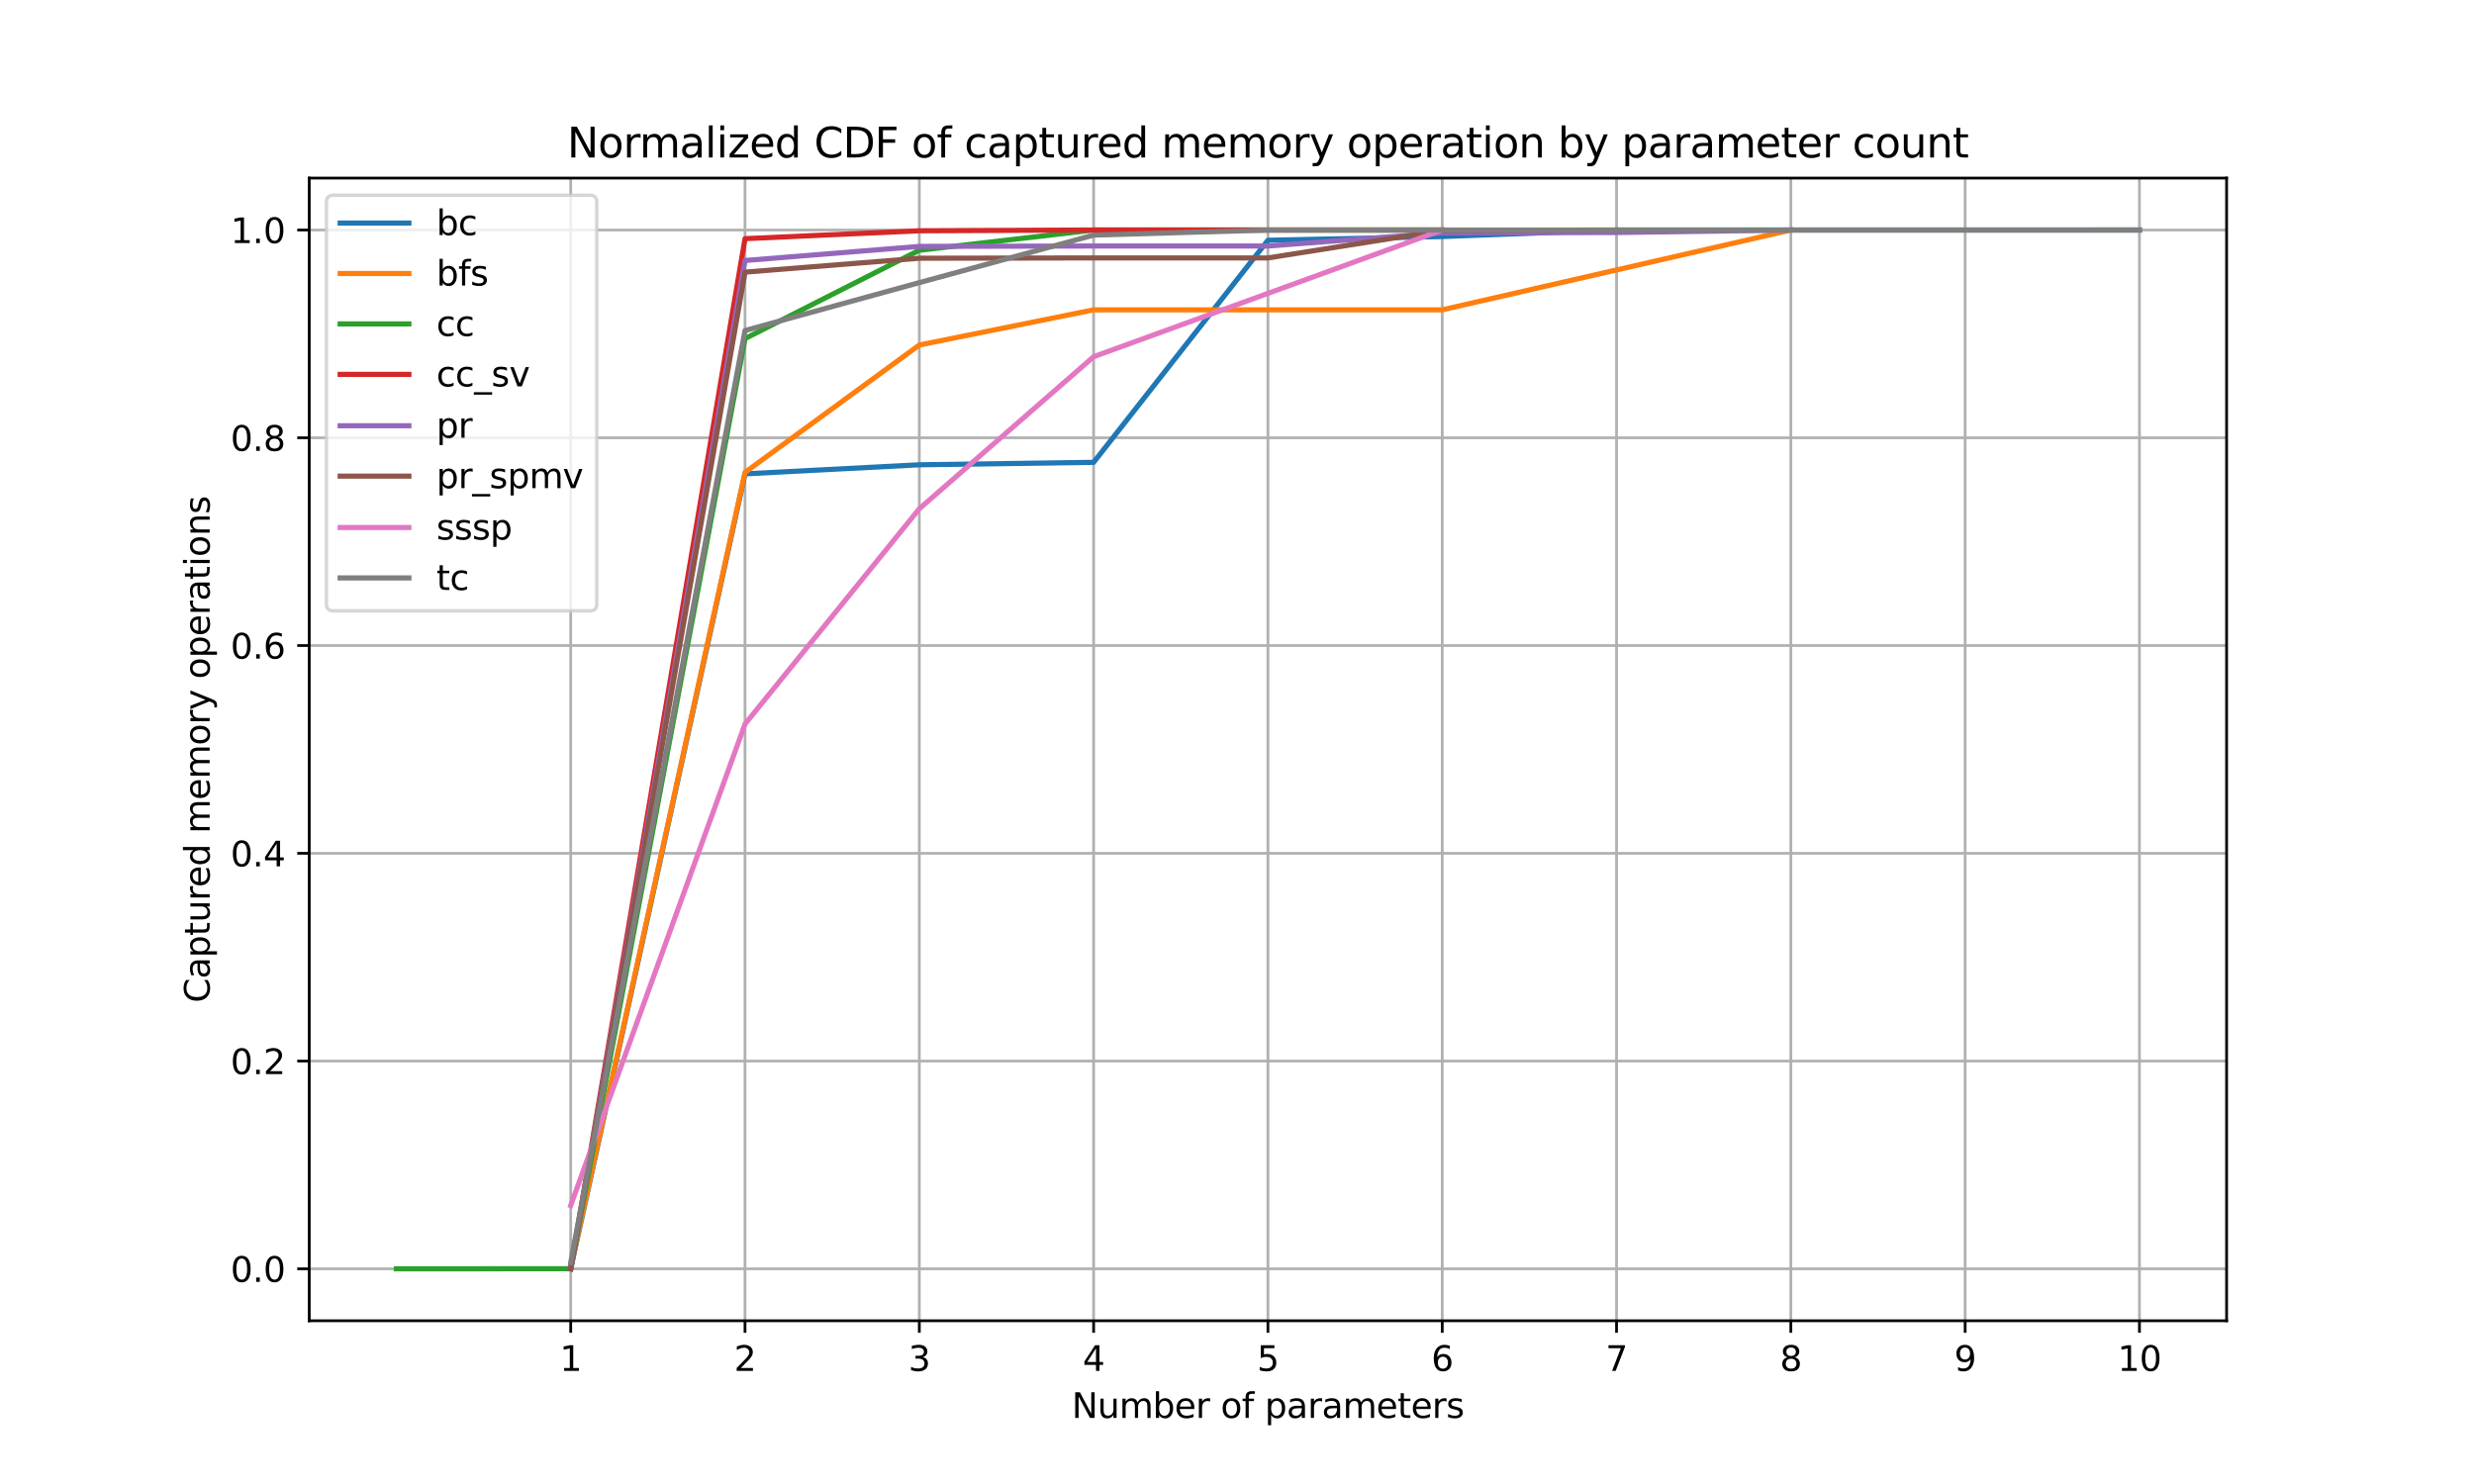 <?xml version="1.0" encoding="utf-8" standalone="no"?>
<!DOCTYPE svg PUBLIC "-//W3C//DTD SVG 1.1//EN"
  "http://www.w3.org/Graphics/SVG/1.1/DTD/svg11.dtd">
<svg xmlns:xlink="http://www.w3.org/1999/xlink" width="720pt" height="432pt" viewBox="0 0 720 432" xmlns="http://www.w3.org/2000/svg" version="1.1">
 <defs>
  <style type="text/css">*{stroke-linejoin: round; stroke-linecap: butt}</style>
 </defs>
 <g id="figure_1">
  <g id="patch_1">
   <path d="M 0 432 
L 720 432 
L 720 0 
L 0 0 
z
" style="fill: #ffffff"/>
  </g>
  <g id="axes_1">
   <g id="patch_2">
    <path d="M 90 384.48 
L 648 384.48 
L 648 51.84 
L 90 51.84 
z
" style="fill: #ffffff"/>
   </g>
   <g id="matplotlib.axis_1">
    <g id="xtick_1">
     <g id="line2d_1">
      <path d="M 166.091 384.48 
L 166.091 51.84 
" clip-path="url(#p9d337938a7)" style="fill: none; stroke: #b0b0b0; stroke-width: 0.8; stroke-linecap: square"/>
     </g>
     <g id="line2d_2">
      <defs>
       <path id="m315e150053" d="M 0 0 
L 0 3.5 
" style="stroke: #000000; stroke-width: 0.8"/>
      </defs>
      <g>
       <use xlink:href="#m315e150053" x="166.091" y="384.48" style="stroke: #000000; stroke-width: 0.8"/>
      </g>
     </g>
     <g id="text_1">
      <!-- 1 -->
      <g transform="translate(162.91 399.078)scale(0.1 -0.1)">
       <defs>
        <path id="DejaVuSans-31" d="M 794 531 
L 1825 531 
L 1825 4091 
L 703 3866 
L 703 4441 
L 1819 4666 
L 2450 4666 
L 2450 531 
L 3481 531 
L 3481 0 
L 794 0 
L 794 531 
z
" transform="scale(0.016)"/>
       </defs>
       <use xlink:href="#DejaVuSans-31"/>
      </g>
     </g>
    </g>
    <g id="xtick_2">
     <g id="line2d_3">
      <path d="M 216.818 384.48 
L 216.818 51.84 
" clip-path="url(#p9d337938a7)" style="fill: none; stroke: #b0b0b0; stroke-width: 0.8; stroke-linecap: square"/>
     </g>
     <g id="line2d_4">
      <g>
       <use xlink:href="#m315e150053" x="216.818" y="384.48" style="stroke: #000000; stroke-width: 0.8"/>
      </g>
     </g>
     <g id="text_2">
      <!-- 2 -->
      <g transform="translate(213.637 399.078)scale(0.1 -0.1)">
       <defs>
        <path id="DejaVuSans-32" d="M 1228 531 
L 3431 531 
L 3431 0 
L 469 0 
L 469 531 
Q 828 903 1448 1529 
Q 2069 2156 2228 2338 
Q 2531 2678 2651 2914 
Q 2772 3150 2772 3378 
Q 2772 3750 2511 3984 
Q 2250 4219 1831 4219 
Q 1534 4219 1204 4116 
Q 875 4013 500 3803 
L 500 4441 
Q 881 4594 1212 4672 
Q 1544 4750 1819 4750 
Q 2544 4750 2975 4387 
Q 3406 4025 3406 3419 
Q 3406 3131 3298 2873 
Q 3191 2616 2906 2266 
Q 2828 2175 2409 1742 
Q 1991 1309 1228 531 
z
" transform="scale(0.016)"/>
       </defs>
       <use xlink:href="#DejaVuSans-32"/>
      </g>
     </g>
    </g>
    <g id="xtick_3">
     <g id="line2d_5">
      <path d="M 267.545 384.48 
L 267.545 51.84 
" clip-path="url(#p9d337938a7)" style="fill: none; stroke: #b0b0b0; stroke-width: 0.8; stroke-linecap: square"/>
     </g>
     <g id="line2d_6">
      <g>
       <use xlink:href="#m315e150053" x="267.545" y="384.48" style="stroke: #000000; stroke-width: 0.8"/>
      </g>
     </g>
     <g id="text_3">
      <!-- 3 -->
      <g transform="translate(264.364 399.078)scale(0.1 -0.1)">
       <defs>
        <path id="DejaVuSans-33" d="M 2597 2516 
Q 3050 2419 3304 2112 
Q 3559 1806 3559 1356 
Q 3559 666 3084 287 
Q 2609 -91 1734 -91 
Q 1441 -91 1130 -33 
Q 819 25 488 141 
L 488 750 
Q 750 597 1062 519 
Q 1375 441 1716 441 
Q 2309 441 2620 675 
Q 2931 909 2931 1356 
Q 2931 1769 2642 2001 
Q 2353 2234 1838 2234 
L 1294 2234 
L 1294 2753 
L 1863 2753 
Q 2328 2753 2575 2939 
Q 2822 3125 2822 3475 
Q 2822 3834 2567 4026 
Q 2313 4219 1838 4219 
Q 1578 4219 1281 4162 
Q 984 4106 628 3988 
L 628 4550 
Q 988 4650 1302 4700 
Q 1616 4750 1894 4750 
Q 2613 4750 3031 4423 
Q 3450 4097 3450 3541 
Q 3450 3153 3228 2886 
Q 3006 2619 2597 2516 
z
" transform="scale(0.016)"/>
       </defs>
       <use xlink:href="#DejaVuSans-33"/>
      </g>
     </g>
    </g>
    <g id="xtick_4">
     <g id="line2d_7">
      <path d="M 318.273 384.48 
L 318.273 51.84 
" clip-path="url(#p9d337938a7)" style="fill: none; stroke: #b0b0b0; stroke-width: 0.8; stroke-linecap: square"/>
     </g>
     <g id="line2d_8">
      <g>
       <use xlink:href="#m315e150053" x="318.273" y="384.48" style="stroke: #000000; stroke-width: 0.8"/>
      </g>
     </g>
     <g id="text_4">
      <!-- 4 -->
      <g transform="translate(315.091 399.078)scale(0.1 -0.1)">
       <defs>
        <path id="DejaVuSans-34" d="M 2419 4116 
L 825 1625 
L 2419 1625 
L 2419 4116 
z
M 2253 4666 
L 3047 4666 
L 3047 1625 
L 3713 1625 
L 3713 1100 
L 3047 1100 
L 3047 0 
L 2419 0 
L 2419 1100 
L 313 1100 
L 313 1709 
L 2253 4666 
z
" transform="scale(0.016)"/>
       </defs>
       <use xlink:href="#DejaVuSans-34"/>
      </g>
     </g>
    </g>
    <g id="xtick_5">
     <g id="line2d_9">
      <path d="M 369 384.48 
L 369 51.84 
" clip-path="url(#p9d337938a7)" style="fill: none; stroke: #b0b0b0; stroke-width: 0.8; stroke-linecap: square"/>
     </g>
     <g id="line2d_10">
      <g>
       <use xlink:href="#m315e150053" x="369" y="384.48" style="stroke: #000000; stroke-width: 0.8"/>
      </g>
     </g>
     <g id="text_5">
      <!-- 5 -->
      <g transform="translate(365.819 399.078)scale(0.1 -0.1)">
       <defs>
        <path id="DejaVuSans-35" d="M 691 4666 
L 3169 4666 
L 3169 4134 
L 1269 4134 
L 1269 2991 
Q 1406 3038 1543 3061 
Q 1681 3084 1819 3084 
Q 2600 3084 3056 2656 
Q 3513 2228 3513 1497 
Q 3513 744 3044 326 
Q 2575 -91 1722 -91 
Q 1428 -91 1123 -41 
Q 819 9 494 109 
L 494 744 
Q 775 591 1075 516 
Q 1375 441 1709 441 
Q 2250 441 2565 725 
Q 2881 1009 2881 1497 
Q 2881 1984 2565 2268 
Q 2250 2553 1709 2553 
Q 1456 2553 1204 2497 
Q 953 2441 691 2322 
L 691 4666 
z
" transform="scale(0.016)"/>
       </defs>
       <use xlink:href="#DejaVuSans-35"/>
      </g>
     </g>
    </g>
    <g id="xtick_6">
     <g id="line2d_11">
      <path d="M 419.727 384.48 
L 419.727 51.84 
" clip-path="url(#p9d337938a7)" style="fill: none; stroke: #b0b0b0; stroke-width: 0.8; stroke-linecap: square"/>
     </g>
     <g id="line2d_12">
      <g>
       <use xlink:href="#m315e150053" x="419.727" y="384.48" style="stroke: #000000; stroke-width: 0.8"/>
      </g>
     </g>
     <g id="text_6">
      <!-- 6 -->
      <g transform="translate(416.546 399.078)scale(0.1 -0.1)">
       <defs>
        <path id="DejaVuSans-36" d="M 2113 2584 
Q 1688 2584 1439 2293 
Q 1191 2003 1191 1497 
Q 1191 994 1439 701 
Q 1688 409 2113 409 
Q 2538 409 2786 701 
Q 3034 994 3034 1497 
Q 3034 2003 2786 2293 
Q 2538 2584 2113 2584 
z
M 3366 4563 
L 3366 3988 
Q 3128 4100 2886 4159 
Q 2644 4219 2406 4219 
Q 1781 4219 1451 3797 
Q 1122 3375 1075 2522 
Q 1259 2794 1537 2939 
Q 1816 3084 2150 3084 
Q 2853 3084 3261 2657 
Q 3669 2231 3669 1497 
Q 3669 778 3244 343 
Q 2819 -91 2113 -91 
Q 1303 -91 875 529 
Q 447 1150 447 2328 
Q 447 3434 972 4092 
Q 1497 4750 2381 4750 
Q 2619 4750 2861 4703 
Q 3103 4656 3366 4563 
z
" transform="scale(0.016)"/>
       </defs>
       <use xlink:href="#DejaVuSans-36"/>
      </g>
     </g>
    </g>
    <g id="xtick_7">
     <g id="line2d_13">
      <path d="M 470.455 384.48 
L 470.455 51.84 
" clip-path="url(#p9d337938a7)" style="fill: none; stroke: #b0b0b0; stroke-width: 0.8; stroke-linecap: square"/>
     </g>
     <g id="line2d_14">
      <g>
       <use xlink:href="#m315e150053" x="470.455" y="384.48" style="stroke: #000000; stroke-width: 0.8"/>
      </g>
     </g>
     <g id="text_7">
      <!-- 7 -->
      <g transform="translate(467.273 399.078)scale(0.1 -0.1)">
       <defs>
        <path id="DejaVuSans-37" d="M 525 4666 
L 3525 4666 
L 3525 4397 
L 1831 0 
L 1172 0 
L 2766 4134 
L 525 4134 
L 525 4666 
z
" transform="scale(0.016)"/>
       </defs>
       <use xlink:href="#DejaVuSans-37"/>
      </g>
     </g>
    </g>
    <g id="xtick_8">
     <g id="line2d_15">
      <path d="M 521.182 384.48 
L 521.182 51.84 
" clip-path="url(#p9d337938a7)" style="fill: none; stroke: #b0b0b0; stroke-width: 0.8; stroke-linecap: square"/>
     </g>
     <g id="line2d_16">
      <g>
       <use xlink:href="#m315e150053" x="521.182" y="384.48" style="stroke: #000000; stroke-width: 0.8"/>
      </g>
     </g>
     <g id="text_8">
      <!-- 8 -->
      <g transform="translate(518.001 399.078)scale(0.1 -0.1)">
       <defs>
        <path id="DejaVuSans-38" d="M 2034 2216 
Q 1584 2216 1326 1975 
Q 1069 1734 1069 1313 
Q 1069 891 1326 650 
Q 1584 409 2034 409 
Q 2484 409 2743 651 
Q 3003 894 3003 1313 
Q 3003 1734 2745 1975 
Q 2488 2216 2034 2216 
z
M 1403 2484 
Q 997 2584 770 2862 
Q 544 3141 544 3541 
Q 544 4100 942 4425 
Q 1341 4750 2034 4750 
Q 2731 4750 3128 4425 
Q 3525 4100 3525 3541 
Q 3525 3141 3298 2862 
Q 3072 2584 2669 2484 
Q 3125 2378 3379 2068 
Q 3634 1759 3634 1313 
Q 3634 634 3220 271 
Q 2806 -91 2034 -91 
Q 1263 -91 848 271 
Q 434 634 434 1313 
Q 434 1759 690 2068 
Q 947 2378 1403 2484 
z
M 1172 3481 
Q 1172 3119 1398 2916 
Q 1625 2713 2034 2713 
Q 2441 2713 2670 2916 
Q 2900 3119 2900 3481 
Q 2900 3844 2670 4047 
Q 2441 4250 2034 4250 
Q 1625 4250 1398 4047 
Q 1172 3844 1172 3481 
z
" transform="scale(0.016)"/>
       </defs>
       <use xlink:href="#DejaVuSans-38"/>
      </g>
     </g>
    </g>
    <g id="xtick_9">
     <g id="line2d_17">
      <path d="M 571.909 384.48 
L 571.909 51.84 
" clip-path="url(#p9d337938a7)" style="fill: none; stroke: #b0b0b0; stroke-width: 0.8; stroke-linecap: square"/>
     </g>
     <g id="line2d_18">
      <g>
       <use xlink:href="#m315e150053" x="571.909" y="384.48" style="stroke: #000000; stroke-width: 0.8"/>
      </g>
     </g>
     <g id="text_9">
      <!-- 9 -->
      <g transform="translate(568.728 399.078)scale(0.1 -0.1)">
       <defs>
        <path id="DejaVuSans-39" d="M 703 97 
L 703 672 
Q 941 559 1184 500 
Q 1428 441 1663 441 
Q 2288 441 2617 861 
Q 2947 1281 2994 2138 
Q 2813 1869 2534 1725 
Q 2256 1581 1919 1581 
Q 1219 1581 811 2004 
Q 403 2428 403 3163 
Q 403 3881 828 4315 
Q 1253 4750 1959 4750 
Q 2769 4750 3195 4129 
Q 3622 3509 3622 2328 
Q 3622 1225 3098 567 
Q 2575 -91 1691 -91 
Q 1453 -91 1209 -44 
Q 966 3 703 97 
z
M 1959 2075 
Q 2384 2075 2632 2365 
Q 2881 2656 2881 3163 
Q 2881 3666 2632 3958 
Q 2384 4250 1959 4250 
Q 1534 4250 1286 3958 
Q 1038 3666 1038 3163 
Q 1038 2656 1286 2365 
Q 1534 2075 1959 2075 
z
" transform="scale(0.016)"/>
       </defs>
       <use xlink:href="#DejaVuSans-39"/>
      </g>
     </g>
    </g>
    <g id="xtick_10">
     <g id="line2d_19">
      <path d="M 622.636 384.48 
L 622.636 51.84 
" clip-path="url(#p9d337938a7)" style="fill: none; stroke: #b0b0b0; stroke-width: 0.8; stroke-linecap: square"/>
     </g>
     <g id="line2d_20">
      <g>
       <use xlink:href="#m315e150053" x="622.636" y="384.48" style="stroke: #000000; stroke-width: 0.8"/>
      </g>
     </g>
     <g id="text_10">
      <!-- 10 -->
      <g transform="translate(616.274 399.078)scale(0.1 -0.1)">
       <defs>
        <path id="DejaVuSans-30" d="M 2034 4250 
Q 1547 4250 1301 3770 
Q 1056 3291 1056 2328 
Q 1056 1369 1301 889 
Q 1547 409 2034 409 
Q 2525 409 2770 889 
Q 3016 1369 3016 2328 
Q 3016 3291 2770 3770 
Q 2525 4250 2034 4250 
z
M 2034 4750 
Q 2819 4750 3233 4129 
Q 3647 3509 3647 2328 
Q 3647 1150 3233 529 
Q 2819 -91 2034 -91 
Q 1250 -91 836 529 
Q 422 1150 422 2328 
Q 422 3509 836 4129 
Q 1250 4750 2034 4750 
z
" transform="scale(0.016)"/>
       </defs>
       <use xlink:href="#DejaVuSans-31"/>
       <use xlink:href="#DejaVuSans-30" x="63.623"/>
      </g>
     </g>
    </g>
    <g id="text_11">
     <!-- Number of parameters -->
     <g transform="translate(311.915 412.757)scale(0.1 -0.1)">
      <defs>
       <path id="DejaVuSans-4e" d="M 628 4666 
L 1478 4666 
L 3547 763 
L 3547 4666 
L 4159 4666 
L 4159 0 
L 3309 0 
L 1241 3903 
L 1241 0 
L 628 0 
L 628 4666 
z
" transform="scale(0.016)"/>
       <path id="DejaVuSans-75" d="M 544 1381 
L 544 3500 
L 1119 3500 
L 1119 1403 
Q 1119 906 1312 657 
Q 1506 409 1894 409 
Q 2359 409 2629 706 
Q 2900 1003 2900 1516 
L 2900 3500 
L 3475 3500 
L 3475 0 
L 2900 0 
L 2900 538 
Q 2691 219 2414 64 
Q 2138 -91 1772 -91 
Q 1169 -91 856 284 
Q 544 659 544 1381 
z
M 1991 3584 
L 1991 3584 
z
" transform="scale(0.016)"/>
       <path id="DejaVuSans-6d" d="M 3328 2828 
Q 3544 3216 3844 3400 
Q 4144 3584 4550 3584 
Q 5097 3584 5394 3201 
Q 5691 2819 5691 2113 
L 5691 0 
L 5113 0 
L 5113 2094 
Q 5113 2597 4934 2840 
Q 4756 3084 4391 3084 
Q 3944 3084 3684 2787 
Q 3425 2491 3425 1978 
L 3425 0 
L 2847 0 
L 2847 2094 
Q 2847 2600 2669 2842 
Q 2491 3084 2119 3084 
Q 1678 3084 1418 2786 
Q 1159 2488 1159 1978 
L 1159 0 
L 581 0 
L 581 3500 
L 1159 3500 
L 1159 2956 
Q 1356 3278 1631 3431 
Q 1906 3584 2284 3584 
Q 2666 3584 2933 3390 
Q 3200 3197 3328 2828 
z
" transform="scale(0.016)"/>
       <path id="DejaVuSans-62" d="M 3116 1747 
Q 3116 2381 2855 2742 
Q 2594 3103 2138 3103 
Q 1681 3103 1420 2742 
Q 1159 2381 1159 1747 
Q 1159 1113 1420 752 
Q 1681 391 2138 391 
Q 2594 391 2855 752 
Q 3116 1113 3116 1747 
z
M 1159 2969 
Q 1341 3281 1617 3432 
Q 1894 3584 2278 3584 
Q 2916 3584 3314 3078 
Q 3713 2572 3713 1747 
Q 3713 922 3314 415 
Q 2916 -91 2278 -91 
Q 1894 -91 1617 61 
Q 1341 213 1159 525 
L 1159 0 
L 581 0 
L 581 4863 
L 1159 4863 
L 1159 2969 
z
" transform="scale(0.016)"/>
       <path id="DejaVuSans-65" d="M 3597 1894 
L 3597 1613 
L 953 1613 
Q 991 1019 1311 708 
Q 1631 397 2203 397 
Q 2534 397 2845 478 
Q 3156 559 3463 722 
L 3463 178 
Q 3153 47 2828 -22 
Q 2503 -91 2169 -91 
Q 1331 -91 842 396 
Q 353 884 353 1716 
Q 353 2575 817 3079 
Q 1281 3584 2069 3584 
Q 2775 3584 3186 3129 
Q 3597 2675 3597 1894 
z
M 3022 2063 
Q 3016 2534 2758 2815 
Q 2500 3097 2075 3097 
Q 1594 3097 1305 2825 
Q 1016 2553 972 2059 
L 3022 2063 
z
" transform="scale(0.016)"/>
       <path id="DejaVuSans-72" d="M 2631 2963 
Q 2534 3019 2420 3045 
Q 2306 3072 2169 3072 
Q 1681 3072 1420 2755 
Q 1159 2438 1159 1844 
L 1159 0 
L 581 0 
L 581 3500 
L 1159 3500 
L 1159 2956 
Q 1341 3275 1631 3429 
Q 1922 3584 2338 3584 
Q 2397 3584 2469 3576 
Q 2541 3569 2628 3553 
L 2631 2963 
z
" transform="scale(0.016)"/>
       <path id="DejaVuSans-20" transform="scale(0.016)"/>
       <path id="DejaVuSans-6f" d="M 1959 3097 
Q 1497 3097 1228 2736 
Q 959 2375 959 1747 
Q 959 1119 1226 758 
Q 1494 397 1959 397 
Q 2419 397 2687 759 
Q 2956 1122 2956 1747 
Q 2956 2369 2687 2733 
Q 2419 3097 1959 3097 
z
M 1959 3584 
Q 2709 3584 3137 3096 
Q 3566 2609 3566 1747 
Q 3566 888 3137 398 
Q 2709 -91 1959 -91 
Q 1206 -91 779 398 
Q 353 888 353 1747 
Q 353 2609 779 3096 
Q 1206 3584 1959 3584 
z
" transform="scale(0.016)"/>
       <path id="DejaVuSans-66" d="M 2375 4863 
L 2375 4384 
L 1825 4384 
Q 1516 4384 1395 4259 
Q 1275 4134 1275 3809 
L 1275 3500 
L 2222 3500 
L 2222 3053 
L 1275 3053 
L 1275 0 
L 697 0 
L 697 3053 
L 147 3053 
L 147 3500 
L 697 3500 
L 697 3744 
Q 697 4328 969 4595 
Q 1241 4863 1831 4863 
L 2375 4863 
z
" transform="scale(0.016)"/>
       <path id="DejaVuSans-70" d="M 1159 525 
L 1159 -1331 
L 581 -1331 
L 581 3500 
L 1159 3500 
L 1159 2969 
Q 1341 3281 1617 3432 
Q 1894 3584 2278 3584 
Q 2916 3584 3314 3078 
Q 3713 2572 3713 1747 
Q 3713 922 3314 415 
Q 2916 -91 2278 -91 
Q 1894 -91 1617 61 
Q 1341 213 1159 525 
z
M 3116 1747 
Q 3116 2381 2855 2742 
Q 2594 3103 2138 3103 
Q 1681 3103 1420 2742 
Q 1159 2381 1159 1747 
Q 1159 1113 1420 752 
Q 1681 391 2138 391 
Q 2594 391 2855 752 
Q 3116 1113 3116 1747 
z
" transform="scale(0.016)"/>
       <path id="DejaVuSans-61" d="M 2194 1759 
Q 1497 1759 1228 1600 
Q 959 1441 959 1056 
Q 959 750 1161 570 
Q 1363 391 1709 391 
Q 2188 391 2477 730 
Q 2766 1069 2766 1631 
L 2766 1759 
L 2194 1759 
z
M 3341 1997 
L 3341 0 
L 2766 0 
L 2766 531 
Q 2569 213 2275 61 
Q 1981 -91 1556 -91 
Q 1019 -91 701 211 
Q 384 513 384 1019 
Q 384 1609 779 1909 
Q 1175 2209 1959 2209 
L 2766 2209 
L 2766 2266 
Q 2766 2663 2505 2880 
Q 2244 3097 1772 3097 
Q 1472 3097 1187 3025 
Q 903 2953 641 2809 
L 641 3341 
Q 956 3463 1253 3523 
Q 1550 3584 1831 3584 
Q 2591 3584 2966 3190 
Q 3341 2797 3341 1997 
z
" transform="scale(0.016)"/>
       <path id="DejaVuSans-74" d="M 1172 4494 
L 1172 3500 
L 2356 3500 
L 2356 3053 
L 1172 3053 
L 1172 1153 
Q 1172 725 1289 603 
Q 1406 481 1766 481 
L 2356 481 
L 2356 0 
L 1766 0 
Q 1100 0 847 248 
Q 594 497 594 1153 
L 594 3053 
L 172 3053 
L 172 3500 
L 594 3500 
L 594 4494 
L 1172 4494 
z
" transform="scale(0.016)"/>
       <path id="DejaVuSans-73" d="M 2834 3397 
L 2834 2853 
Q 2591 2978 2328 3040 
Q 2066 3103 1784 3103 
Q 1356 3103 1142 2972 
Q 928 2841 928 2578 
Q 928 2378 1081 2264 
Q 1234 2150 1697 2047 
L 1894 2003 
Q 2506 1872 2764 1633 
Q 3022 1394 3022 966 
Q 3022 478 2636 193 
Q 2250 -91 1575 -91 
Q 1294 -91 989 -36 
Q 684 19 347 128 
L 347 722 
Q 666 556 975 473 
Q 1284 391 1588 391 
Q 1994 391 2212 530 
Q 2431 669 2431 922 
Q 2431 1156 2273 1281 
Q 2116 1406 1581 1522 
L 1381 1569 
Q 847 1681 609 1914 
Q 372 2147 372 2553 
Q 372 3047 722 3315 
Q 1072 3584 1716 3584 
Q 2034 3584 2315 3537 
Q 2597 3491 2834 3397 
z
" transform="scale(0.016)"/>
      </defs>
      <use xlink:href="#DejaVuSans-4e"/>
      <use xlink:href="#DejaVuSans-75" x="74.805"/>
      <use xlink:href="#DejaVuSans-6d" x="138.184"/>
      <use xlink:href="#DejaVuSans-62" x="235.596"/>
      <use xlink:href="#DejaVuSans-65" x="299.072"/>
      <use xlink:href="#DejaVuSans-72" x="360.596"/>
      <use xlink:href="#DejaVuSans-20" x="401.709"/>
      <use xlink:href="#DejaVuSans-6f" x="433.496"/>
      <use xlink:href="#DejaVuSans-66" x="494.678"/>
      <use xlink:href="#DejaVuSans-20" x="529.883"/>
      <use xlink:href="#DejaVuSans-70" x="561.67"/>
      <use xlink:href="#DejaVuSans-61" x="625.146"/>
      <use xlink:href="#DejaVuSans-72" x="686.426"/>
      <use xlink:href="#DejaVuSans-61" x="727.539"/>
      <use xlink:href="#DejaVuSans-6d" x="788.818"/>
      <use xlink:href="#DejaVuSans-65" x="886.23"/>
      <use xlink:href="#DejaVuSans-74" x="947.754"/>
      <use xlink:href="#DejaVuSans-65" x="986.963"/>
      <use xlink:href="#DejaVuSans-72" x="1048.486"/>
      <use xlink:href="#DejaVuSans-73" x="1089.6"/>
     </g>
    </g>
   </g>
   <g id="matplotlib.axis_2">
    <g id="ytick_1">
     <g id="line2d_21">
      <path d="M 90 369.36 
L 648 369.36 
" clip-path="url(#p9d337938a7)" style="fill: none; stroke: #b0b0b0; stroke-width: 0.8; stroke-linecap: square"/>
     </g>
     <g id="line2d_22">
      <defs>
       <path id="m7be5c5caea" d="M 0 0 
L -3.5 0 
" style="stroke: #000000; stroke-width: 0.8"/>
      </defs>
      <g>
       <use xlink:href="#m7be5c5caea" x="90" y="369.36" style="stroke: #000000; stroke-width: 0.8"/>
      </g>
     </g>
     <g id="text_12">
      <!-- 0.0 -->
      <g transform="translate(67.097 373.159)scale(0.1 -0.1)">
       <defs>
        <path id="DejaVuSans-2e" d="M 684 794 
L 1344 794 
L 1344 0 
L 684 0 
L 684 794 
z
" transform="scale(0.016)"/>
       </defs>
       <use xlink:href="#DejaVuSans-30"/>
       <use xlink:href="#DejaVuSans-2e" x="63.623"/>
       <use xlink:href="#DejaVuSans-30" x="95.41"/>
      </g>
     </g>
    </g>
    <g id="ytick_2">
     <g id="line2d_23">
      <path d="M 90 308.88 
L 648 308.88 
" clip-path="url(#p9d337938a7)" style="fill: none; stroke: #b0b0b0; stroke-width: 0.8; stroke-linecap: square"/>
     </g>
     <g id="line2d_24">
      <g>
       <use xlink:href="#m7be5c5caea" x="90" y="308.88" style="stroke: #000000; stroke-width: 0.8"/>
      </g>
     </g>
     <g id="text_13">
      <!-- 0.2 -->
      <g transform="translate(67.097 312.679)scale(0.1 -0.1)">
       <use xlink:href="#DejaVuSans-30"/>
       <use xlink:href="#DejaVuSans-2e" x="63.623"/>
       <use xlink:href="#DejaVuSans-32" x="95.41"/>
      </g>
     </g>
    </g>
    <g id="ytick_3">
     <g id="line2d_25">
      <path d="M 90 248.4 
L 648 248.4 
" clip-path="url(#p9d337938a7)" style="fill: none; stroke: #b0b0b0; stroke-width: 0.8; stroke-linecap: square"/>
     </g>
     <g id="line2d_26">
      <g>
       <use xlink:href="#m7be5c5caea" x="90" y="248.4" style="stroke: #000000; stroke-width: 0.8"/>
      </g>
     </g>
     <g id="text_14">
      <!-- 0.4 -->
      <g transform="translate(67.097 252.199)scale(0.1 -0.1)">
       <use xlink:href="#DejaVuSans-30"/>
       <use xlink:href="#DejaVuSans-2e" x="63.623"/>
       <use xlink:href="#DejaVuSans-34" x="95.41"/>
      </g>
     </g>
    </g>
    <g id="ytick_4">
     <g id="line2d_27">
      <path d="M 90 187.92 
L 648 187.92 
" clip-path="url(#p9d337938a7)" style="fill: none; stroke: #b0b0b0; stroke-width: 0.8; stroke-linecap: square"/>
     </g>
     <g id="line2d_28">
      <g>
       <use xlink:href="#m7be5c5caea" x="90" y="187.92" style="stroke: #000000; stroke-width: 0.8"/>
      </g>
     </g>
     <g id="text_15">
      <!-- 0.6 -->
      <g transform="translate(67.097 191.719)scale(0.1 -0.1)">
       <use xlink:href="#DejaVuSans-30"/>
       <use xlink:href="#DejaVuSans-2e" x="63.623"/>
       <use xlink:href="#DejaVuSans-36" x="95.41"/>
      </g>
     </g>
    </g>
    <g id="ytick_5">
     <g id="line2d_29">
      <path d="M 90 127.44 
L 648 127.44 
" clip-path="url(#p9d337938a7)" style="fill: none; stroke: #b0b0b0; stroke-width: 0.8; stroke-linecap: square"/>
     </g>
     <g id="line2d_30">
      <g>
       <use xlink:href="#m7be5c5caea" x="90" y="127.44" style="stroke: #000000; stroke-width: 0.8"/>
      </g>
     </g>
     <g id="text_16">
      <!-- 0.8 -->
      <g transform="translate(67.097 131.239)scale(0.1 -0.1)">
       <use xlink:href="#DejaVuSans-30"/>
       <use xlink:href="#DejaVuSans-2e" x="63.623"/>
       <use xlink:href="#DejaVuSans-38" x="95.41"/>
      </g>
     </g>
    </g>
    <g id="ytick_6">
     <g id="line2d_31">
      <path d="M 90 66.96 
L 648 66.96 
" clip-path="url(#p9d337938a7)" style="fill: none; stroke: #b0b0b0; stroke-width: 0.8; stroke-linecap: square"/>
     </g>
     <g id="line2d_32">
      <g>
       <use xlink:href="#m7be5c5caea" x="90" y="66.96" style="stroke: #000000; stroke-width: 0.8"/>
      </g>
     </g>
     <g id="text_17">
      <!-- 1.0 -->
      <g transform="translate(67.097 70.759)scale(0.1 -0.1)">
       <use xlink:href="#DejaVuSans-31"/>
       <use xlink:href="#DejaVuSans-2e" x="63.623"/>
       <use xlink:href="#DejaVuSans-30" x="95.41"/>
      </g>
     </g>
    </g>
    <g id="text_18">
     <!-- Captured memory operations -->
     <g transform="translate(61.017 291.894)rotate(-90)scale(0.1 -0.1)">
      <defs>
       <path id="DejaVuSans-43" d="M 4122 4306 
L 4122 3641 
Q 3803 3938 3442 4084 
Q 3081 4231 2675 4231 
Q 1875 4231 1450 3742 
Q 1025 3253 1025 2328 
Q 1025 1406 1450 917 
Q 1875 428 2675 428 
Q 3081 428 3442 575 
Q 3803 722 4122 1019 
L 4122 359 
Q 3791 134 3420 21 
Q 3050 -91 2638 -91 
Q 1578 -91 968 557 
Q 359 1206 359 2328 
Q 359 3453 968 4101 
Q 1578 4750 2638 4750 
Q 3056 4750 3426 4639 
Q 3797 4528 4122 4306 
z
" transform="scale(0.016)"/>
       <path id="DejaVuSans-64" d="M 2906 2969 
L 2906 4863 
L 3481 4863 
L 3481 0 
L 2906 0 
L 2906 525 
Q 2725 213 2448 61 
Q 2172 -91 1784 -91 
Q 1150 -91 751 415 
Q 353 922 353 1747 
Q 353 2572 751 3078 
Q 1150 3584 1784 3584 
Q 2172 3584 2448 3432 
Q 2725 3281 2906 2969 
z
M 947 1747 
Q 947 1113 1208 752 
Q 1469 391 1925 391 
Q 2381 391 2643 752 
Q 2906 1113 2906 1747 
Q 2906 2381 2643 2742 
Q 2381 3103 1925 3103 
Q 1469 3103 1208 2742 
Q 947 2381 947 1747 
z
" transform="scale(0.016)"/>
       <path id="DejaVuSans-79" d="M 2059 -325 
Q 1816 -950 1584 -1140 
Q 1353 -1331 966 -1331 
L 506 -1331 
L 506 -850 
L 844 -850 
Q 1081 -850 1212 -737 
Q 1344 -625 1503 -206 
L 1606 56 
L 191 3500 
L 800 3500 
L 1894 763 
L 2988 3500 
L 3597 3500 
L 2059 -325 
z
" transform="scale(0.016)"/>
       <path id="DejaVuSans-69" d="M 603 3500 
L 1178 3500 
L 1178 0 
L 603 0 
L 603 3500 
z
M 603 4863 
L 1178 4863 
L 1178 4134 
L 603 4134 
L 603 4863 
z
" transform="scale(0.016)"/>
       <path id="DejaVuSans-6e" d="M 3513 2113 
L 3513 0 
L 2938 0 
L 2938 2094 
Q 2938 2591 2744 2837 
Q 2550 3084 2163 3084 
Q 1697 3084 1428 2787 
Q 1159 2491 1159 1978 
L 1159 0 
L 581 0 
L 581 3500 
L 1159 3500 
L 1159 2956 
Q 1366 3272 1645 3428 
Q 1925 3584 2291 3584 
Q 2894 3584 3203 3211 
Q 3513 2838 3513 2113 
z
" transform="scale(0.016)"/>
      </defs>
      <use xlink:href="#DejaVuSans-43"/>
      <use xlink:href="#DejaVuSans-61" x="69.824"/>
      <use xlink:href="#DejaVuSans-70" x="131.104"/>
      <use xlink:href="#DejaVuSans-74" x="194.58"/>
      <use xlink:href="#DejaVuSans-75" x="233.789"/>
      <use xlink:href="#DejaVuSans-72" x="297.168"/>
      <use xlink:href="#DejaVuSans-65" x="336.031"/>
      <use xlink:href="#DejaVuSans-64" x="397.555"/>
      <use xlink:href="#DejaVuSans-20" x="461.031"/>
      <use xlink:href="#DejaVuSans-6d" x="492.818"/>
      <use xlink:href="#DejaVuSans-65" x="590.23"/>
      <use xlink:href="#DejaVuSans-6d" x="651.754"/>
      <use xlink:href="#DejaVuSans-6f" x="749.166"/>
      <use xlink:href="#DejaVuSans-72" x="810.348"/>
      <use xlink:href="#DejaVuSans-79" x="851.461"/>
      <use xlink:href="#DejaVuSans-20" x="910.641"/>
      <use xlink:href="#DejaVuSans-6f" x="942.428"/>
      <use xlink:href="#DejaVuSans-70" x="1003.609"/>
      <use xlink:href="#DejaVuSans-65" x="1067.086"/>
      <use xlink:href="#DejaVuSans-72" x="1128.609"/>
      <use xlink:href="#DejaVuSans-61" x="1169.723"/>
      <use xlink:href="#DejaVuSans-74" x="1231.002"/>
      <use xlink:href="#DejaVuSans-69" x="1270.211"/>
      <use xlink:href="#DejaVuSans-6f" x="1297.994"/>
      <use xlink:href="#DejaVuSans-6e" x="1359.176"/>
      <use xlink:href="#DejaVuSans-73" x="1422.555"/>
     </g>
    </g>
   </g>
   <g id="line2d_33">
    <path d="M 166.091 369.331 
L 216.818 137.94 
L 267.545 135.302 
L 318.273 134.589 
L 369 69.948 
L 419.727 68.86 
L 470.455 66.96 
L 622.636 66.96 
" clip-path="url(#p9d337938a7)" style="fill: none; stroke: #1f77b4; stroke-width: 1.5; stroke-linecap: square"/>
   </g>
   <g id="line2d_34">
    <path d="M 166.091 368.995 
L 216.818 137.511 
L 267.545 100.436 
L 318.273 90.195 
L 369 90.195 
L 419.727 90.195 
L 521.182 66.96 
" clip-path="url(#p9d337938a7)" style="fill: none; stroke: #ff7f0e; stroke-width: 1.5; stroke-linecap: square"/>
   </g>
   <g id="line2d_35">
    <path d="M 115.364 369.355 
L 166.091 369.329 
L 216.818 98.568 
L 267.545 72.851 
L 318.273 66.96 
L 419.727 66.96 
" clip-path="url(#p9d337938a7)" style="fill: none; stroke: #2ca02c; stroke-width: 1.5; stroke-linecap: square"/>
   </g>
   <g id="line2d_36">
    <path d="M 166.091 369.36 
L 216.818 69.475 
L 267.545 67.178 
L 318.273 66.96 
L 419.727 66.96 
" clip-path="url(#p9d337938a7)" style="fill: none; stroke: #d62728; stroke-width: 1.5; stroke-linecap: square"/>
   </g>
   <g id="line2d_37">
    <path d="M 166.091 369.36 
L 216.818 75.833 
L 267.545 71.729 
L 318.273 71.617 
L 369 71.617 
L 419.727 67.781 
L 470.455 67.691 
L 521.182 66.96 
" clip-path="url(#p9d337938a7)" style="fill: none; stroke: #9467bd; stroke-width: 1.5; stroke-linecap: square"/>
   </g>
   <g id="line2d_38">
    <path d="M 166.091 369.36 
L 216.818 79.218 
L 267.545 75.172 
L 318.273 75.084 
L 369 75.084 
L 419.727 67.063 
L 470.455 66.96 
" clip-path="url(#p9d337938a7)" style="fill: none; stroke: #8c564b; stroke-width: 1.5; stroke-linecap: square"/>
   </g>
   <g id="line2d_39">
    <path d="M 166.091 350.921 
L 216.818 210.784 
L 267.545 148.092 
L 318.273 103.838 
L 369 85.399 
L 419.727 66.96 
" clip-path="url(#p9d337938a7)" style="fill: none; stroke: #e377c2; stroke-width: 1.5; stroke-linecap: square"/>
   </g>
   <g id="line2d_40">
    <path d="M 166.091 367.577 
L 216.818 96.213 
L 267.545 82.27 
L 318.273 68.438 
L 369 66.972 
L 419.727 66.97 
L 470.455 66.969 
L 521.182 66.969 
L 571.909 66.966 
L 622.636 66.96 
" clip-path="url(#p9d337938a7)" style="fill: none; stroke: #7f7f7f; stroke-width: 1.5; stroke-linecap: square"/>
   </g>
   <g id="patch_3">
    <path d="M 90 384.48 
L 90 51.84 
" style="fill: none; stroke: #000000; stroke-width: 0.8; stroke-linejoin: miter; stroke-linecap: square"/>
   </g>
   <g id="patch_4">
    <path d="M 648 384.48 
L 648 51.84 
" style="fill: none; stroke: #000000; stroke-width: 0.8; stroke-linejoin: miter; stroke-linecap: square"/>
   </g>
   <g id="patch_5">
    <path d="M 90 384.48 
L 648 384.48 
" style="fill: none; stroke: #000000; stroke-width: 0.8; stroke-linejoin: miter; stroke-linecap: square"/>
   </g>
   <g id="patch_6">
    <path d="M 90 51.84 
L 648 51.84 
" style="fill: none; stroke: #000000; stroke-width: 0.8; stroke-linejoin: miter; stroke-linecap: square"/>
   </g>
   <g id="text_19">
    <!-- Normalized CDF of captured memory operation by parameter count -->
    <g transform="translate(165.06 45.84)scale(0.12 -0.12)">
     <defs>
      <path id="DejaVuSans-6c" d="M 603 4863 
L 1178 4863 
L 1178 0 
L 603 0 
L 603 4863 
z
" transform="scale(0.016)"/>
      <path id="DejaVuSans-7a" d="M 353 3500 
L 3084 3500 
L 3084 2975 
L 922 459 
L 3084 459 
L 3084 0 
L 275 0 
L 275 525 
L 2438 3041 
L 353 3041 
L 353 3500 
z
" transform="scale(0.016)"/>
      <path id="DejaVuSans-44" d="M 1259 4147 
L 1259 519 
L 2022 519 
Q 2988 519 3436 956 
Q 3884 1394 3884 2338 
Q 3884 3275 3436 3711 
Q 2988 4147 2022 4147 
L 1259 4147 
z
M 628 4666 
L 1925 4666 
Q 3281 4666 3915 4102 
Q 4550 3538 4550 2338 
Q 4550 1131 3912 565 
Q 3275 0 1925 0 
L 628 0 
L 628 4666 
z
" transform="scale(0.016)"/>
      <path id="DejaVuSans-46" d="M 628 4666 
L 3309 4666 
L 3309 4134 
L 1259 4134 
L 1259 2759 
L 3109 2759 
L 3109 2228 
L 1259 2228 
L 1259 0 
L 628 0 
L 628 4666 
z
" transform="scale(0.016)"/>
      <path id="DejaVuSans-63" d="M 3122 3366 
L 3122 2828 
Q 2878 2963 2633 3030 
Q 2388 3097 2138 3097 
Q 1578 3097 1268 2742 
Q 959 2388 959 1747 
Q 959 1106 1268 751 
Q 1578 397 2138 397 
Q 2388 397 2633 464 
Q 2878 531 3122 666 
L 3122 134 
Q 2881 22 2623 -34 
Q 2366 -91 2075 -91 
Q 1284 -91 818 406 
Q 353 903 353 1747 
Q 353 2603 823 3093 
Q 1294 3584 2113 3584 
Q 2378 3584 2631 3529 
Q 2884 3475 3122 3366 
z
" transform="scale(0.016)"/>
     </defs>
     <use xlink:href="#DejaVuSans-4e"/>
     <use xlink:href="#DejaVuSans-6f" x="74.805"/>
     <use xlink:href="#DejaVuSans-72" x="135.986"/>
     <use xlink:href="#DejaVuSans-6d" x="175.35"/>
     <use xlink:href="#DejaVuSans-61" x="272.762"/>
     <use xlink:href="#DejaVuSans-6c" x="334.041"/>
     <use xlink:href="#DejaVuSans-69" x="361.824"/>
     <use xlink:href="#DejaVuSans-7a" x="389.607"/>
     <use xlink:href="#DejaVuSans-65" x="442.098"/>
     <use xlink:href="#DejaVuSans-64" x="503.621"/>
     <use xlink:href="#DejaVuSans-20" x="567.098"/>
     <use xlink:href="#DejaVuSans-43" x="598.885"/>
     <use xlink:href="#DejaVuSans-44" x="668.709"/>
     <use xlink:href="#DejaVuSans-46" x="745.711"/>
     <use xlink:href="#DejaVuSans-20" x="803.23"/>
     <use xlink:href="#DejaVuSans-6f" x="835.018"/>
     <use xlink:href="#DejaVuSans-66" x="896.199"/>
     <use xlink:href="#DejaVuSans-20" x="931.404"/>
     <use xlink:href="#DejaVuSans-63" x="963.191"/>
     <use xlink:href="#DejaVuSans-61" x="1018.172"/>
     <use xlink:href="#DejaVuSans-70" x="1079.451"/>
     <use xlink:href="#DejaVuSans-74" x="1142.928"/>
     <use xlink:href="#DejaVuSans-75" x="1182.137"/>
     <use xlink:href="#DejaVuSans-72" x="1245.516"/>
     <use xlink:href="#DejaVuSans-65" x="1284.379"/>
     <use xlink:href="#DejaVuSans-64" x="1345.902"/>
     <use xlink:href="#DejaVuSans-20" x="1409.379"/>
     <use xlink:href="#DejaVuSans-6d" x="1441.166"/>
     <use xlink:href="#DejaVuSans-65" x="1538.578"/>
     <use xlink:href="#DejaVuSans-6d" x="1600.102"/>
     <use xlink:href="#DejaVuSans-6f" x="1697.514"/>
     <use xlink:href="#DejaVuSans-72" x="1758.695"/>
     <use xlink:href="#DejaVuSans-79" x="1799.809"/>
     <use xlink:href="#DejaVuSans-20" x="1858.988"/>
     <use xlink:href="#DejaVuSans-6f" x="1890.775"/>
     <use xlink:href="#DejaVuSans-70" x="1951.957"/>
     <use xlink:href="#DejaVuSans-65" x="2015.434"/>
     <use xlink:href="#DejaVuSans-72" x="2076.957"/>
     <use xlink:href="#DejaVuSans-61" x="2118.07"/>
     <use xlink:href="#DejaVuSans-74" x="2179.35"/>
     <use xlink:href="#DejaVuSans-69" x="2218.559"/>
     <use xlink:href="#DejaVuSans-6f" x="2246.342"/>
     <use xlink:href="#DejaVuSans-6e" x="2307.523"/>
     <use xlink:href="#DejaVuSans-20" x="2370.902"/>
     <use xlink:href="#DejaVuSans-62" x="2402.689"/>
     <use xlink:href="#DejaVuSans-79" x="2466.166"/>
     <use xlink:href="#DejaVuSans-20" x="2525.346"/>
     <use xlink:href="#DejaVuSans-70" x="2557.133"/>
     <use xlink:href="#DejaVuSans-61" x="2620.609"/>
     <use xlink:href="#DejaVuSans-72" x="2681.889"/>
     <use xlink:href="#DejaVuSans-61" x="2723.002"/>
     <use xlink:href="#DejaVuSans-6d" x="2784.281"/>
     <use xlink:href="#DejaVuSans-65" x="2881.693"/>
     <use xlink:href="#DejaVuSans-74" x="2943.217"/>
     <use xlink:href="#DejaVuSans-65" x="2982.426"/>
     <use xlink:href="#DejaVuSans-72" x="3043.949"/>
     <use xlink:href="#DejaVuSans-20" x="3085.062"/>
     <use xlink:href="#DejaVuSans-63" x="3116.85"/>
     <use xlink:href="#DejaVuSans-6f" x="3171.83"/>
     <use xlink:href="#DejaVuSans-75" x="3233.012"/>
     <use xlink:href="#DejaVuSans-6e" x="3296.391"/>
     <use xlink:href="#DejaVuSans-74" x="3359.77"/>
    </g>
   </g>
   <g id="legend_1">
    <g id="patch_7">
     <path d="M 97 177.821 
L 171.677 177.821 
Q 173.677 177.821 173.677 175.821 
L 173.677 58.84 
Q 173.677 56.84 171.677 56.84 
L 97 56.84 
Q 95 56.84 95 58.84 
L 95 175.821 
Q 95 177.821 97 177.821 
z
" style="fill: #ffffff; opacity: 0.8; stroke: #cccccc; stroke-linejoin: miter"/>
    </g>
    <g id="line2d_41">
     <path d="M 99 64.938 
L 109 64.938 
L 119 64.938 
" style="fill: none; stroke: #1f77b4; stroke-width: 1.5; stroke-linecap: square"/>
    </g>
    <g id="text_20">
     <!-- bc -->
     <g transform="translate(127 68.438)scale(0.1 -0.1)">
      <use xlink:href="#DejaVuSans-62"/>
      <use xlink:href="#DejaVuSans-63" x="63.477"/>
     </g>
    </g>
    <g id="line2d_42">
     <path d="M 99 79.617 
L 109 79.617 
L 119 79.617 
" style="fill: none; stroke: #ff7f0e; stroke-width: 1.5; stroke-linecap: square"/>
    </g>
    <g id="text_21">
     <!-- bfs -->
     <g transform="translate(127 83.117)scale(0.1 -0.1)">
      <use xlink:href="#DejaVuSans-62"/>
      <use xlink:href="#DejaVuSans-66" x="63.477"/>
      <use xlink:href="#DejaVuSans-73" x="98.682"/>
     </g>
    </g>
    <g id="line2d_43">
     <path d="M 99 94.295 
L 109 94.295 
L 119 94.295 
" style="fill: none; stroke: #2ca02c; stroke-width: 1.5; stroke-linecap: square"/>
    </g>
    <g id="text_22">
     <!-- cc -->
     <g transform="translate(127 97.795)scale(0.1 -0.1)">
      <use xlink:href="#DejaVuSans-63"/>
      <use xlink:href="#DejaVuSans-63" x="54.98"/>
     </g>
    </g>
    <g id="line2d_44">
     <path d="M 99 108.973 
L 109 108.973 
L 119 108.973 
" style="fill: none; stroke: #d62728; stroke-width: 1.5; stroke-linecap: square"/>
    </g>
    <g id="text_23">
     <!-- cc_sv -->
     <g transform="translate(127 112.473)scale(0.1 -0.1)">
      <defs>
       <path id="DejaVuSans-5f" d="M 3263 -1063 
L 3263 -1509 
L -63 -1509 
L -63 -1063 
L 3263 -1063 
z
" transform="scale(0.016)"/>
       <path id="DejaVuSans-76" d="M 191 3500 
L 800 3500 
L 1894 563 
L 2988 3500 
L 3597 3500 
L 2284 0 
L 1503 0 
L 191 3500 
z
" transform="scale(0.016)"/>
      </defs>
      <use xlink:href="#DejaVuSans-63"/>
      <use xlink:href="#DejaVuSans-63" x="54.98"/>
      <use xlink:href="#DejaVuSans-5f" x="109.961"/>
      <use xlink:href="#DejaVuSans-73" x="159.961"/>
      <use xlink:href="#DejaVuSans-76" x="212.061"/>
     </g>
    </g>
    <g id="line2d_45">
     <path d="M 99 123.929 
L 109 123.929 
L 119 123.929 
" style="fill: none; stroke: #9467bd; stroke-width: 1.5; stroke-linecap: square"/>
    </g>
    <g id="text_24">
     <!-- pr -->
     <g transform="translate(127 127.429)scale(0.1 -0.1)">
      <use xlink:href="#DejaVuSans-70"/>
      <use xlink:href="#DejaVuSans-72" x="63.477"/>
     </g>
    </g>
    <g id="line2d_46">
     <path d="M 99 138.607 
L 109 138.607 
L 119 138.607 
" style="fill: none; stroke: #8c564b; stroke-width: 1.5; stroke-linecap: square"/>
    </g>
    <g id="text_25">
     <!-- pr_spmv -->
     <g transform="translate(127 142.107)scale(0.1 -0.1)">
      <use xlink:href="#DejaVuSans-70"/>
      <use xlink:href="#DejaVuSans-72" x="63.477"/>
      <use xlink:href="#DejaVuSans-5f" x="104.59"/>
      <use xlink:href="#DejaVuSans-73" x="154.59"/>
      <use xlink:href="#DejaVuSans-70" x="206.689"/>
      <use xlink:href="#DejaVuSans-6d" x="270.166"/>
      <use xlink:href="#DejaVuSans-76" x="367.578"/>
     </g>
    </g>
    <g id="line2d_47">
     <path d="M 99 153.563 
L 109 153.563 
L 119 153.563 
" style="fill: none; stroke: #e377c2; stroke-width: 1.5; stroke-linecap: square"/>
    </g>
    <g id="text_26">
     <!-- sssp -->
     <g transform="translate(127 157.063)scale(0.1 -0.1)">
      <use xlink:href="#DejaVuSans-73"/>
      <use xlink:href="#DejaVuSans-73" x="52.1"/>
      <use xlink:href="#DejaVuSans-73" x="104.199"/>
      <use xlink:href="#DejaVuSans-70" x="156.299"/>
     </g>
    </g>
    <g id="line2d_48">
     <path d="M 99 168.242 
L 109 168.242 
L 119 168.242 
" style="fill: none; stroke: #7f7f7f; stroke-width: 1.5; stroke-linecap: square"/>
    </g>
    <g id="text_27">
     <!-- tc -->
     <g transform="translate(127 171.742)scale(0.1 -0.1)">
      <use xlink:href="#DejaVuSans-74"/>
      <use xlink:href="#DejaVuSans-63" x="39.209"/>
     </g>
    </g>
   </g>
  </g>
 </g>
 <defs>
  <clipPath id="p9d337938a7">
   <rect x="90" y="51.84" width="558" height="332.64"/>
  </clipPath>
 </defs>
</svg>

